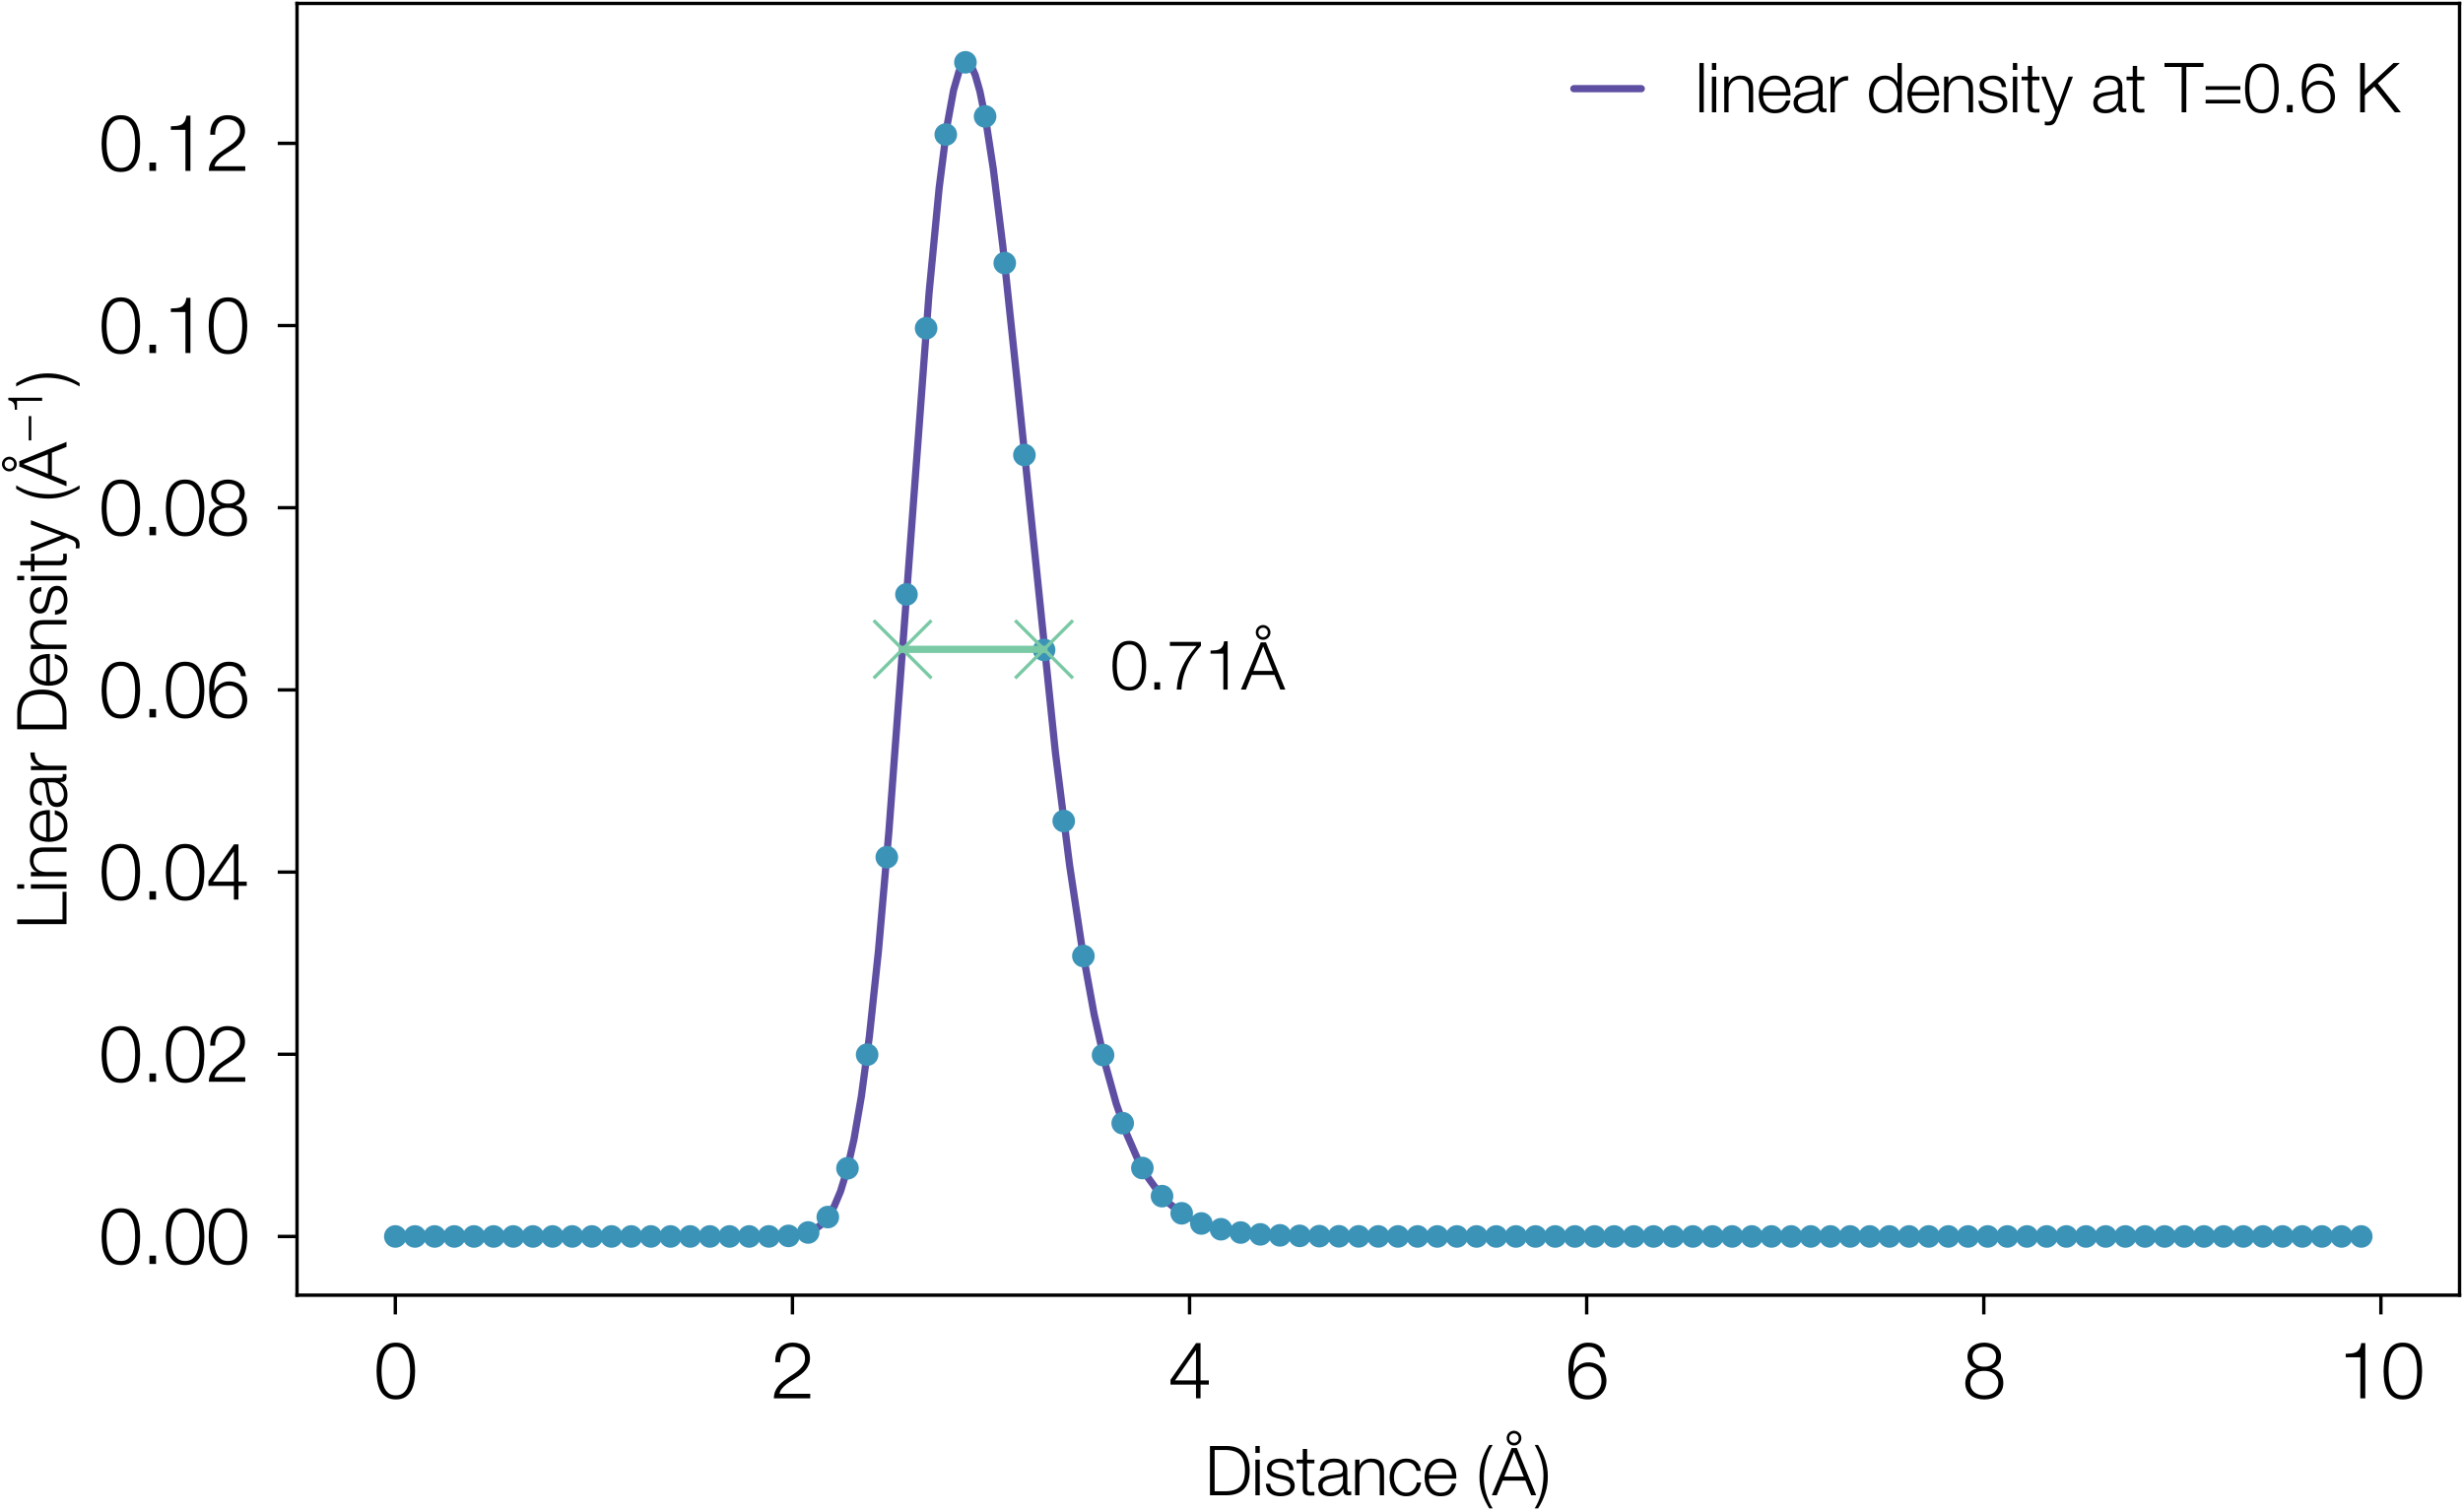 <?xml version="1.0" encoding="utf-8" standalone="no"?>
<!DOCTYPE svg PUBLIC "-//W3C//DTD SVG 1.1//EN"
  "http://www.w3.org/Graphics/SVG/1.1/DTD/svg11.dtd">
<svg xmlns:xlink="http://www.w3.org/1999/xlink" width="255.702pt" height="156.989pt" viewBox="0 0 255.702 156.989" xmlns="http://www.w3.org/2000/svg" version="1.1">
 <defs>
  <style type="text/css">*{stroke-linejoin: round; stroke-linecap: butt}</style>
 </defs>
 <g id="figure_1">
  <g id="patch_1">
   <path d="M 0 156.989 
L 255.702 156.989 
L 255.702 0 
L 0 0 
L 0 156.989 
z
" style="fill: none"/>
  </g>
  <g id="axes_1">
   <g id="patch_2">
    <path d="M 30.836 134.486 
L 255.342 134.486 
L 255.342 0.36 
L 30.836 0.36 
L 30.836 134.486 
z
" style="fill: none"/>
   </g>
   <g id="matplotlib.axis_1">
    <g id="xtick_1">
     <g id="line2d_1">
      <defs>
       <path id="m9e3177a3a1" d="M 0 0 
L 0 2 
" style="stroke: #000000; stroke-width: 0.35"/>
      </defs>
      <g>
       <use xlink:href="#m9e3177a3a1" x="41.041" y="134.486" style="stroke: #000000; stroke-width: 0.35"/>
      </g>
     </g>
     <g id="text_1">
      <!-- 0 -->
      <g transform="translate(38.817 145.199)scale(0.08 -0.08)">
       <defs>
        <path id="HelveticaNeue-Light-30" d="M 1779 4518 
Q 1293 4518 985 4304 
Q 678 4090 508 3757 
Q 339 3424 278 3014 
Q 218 2605 218 2208 
Q 218 1818 278 1408 
Q 339 998 508 665 
Q 678 333 985 121 
Q 1293 -90 1779 -90 
Q 2272 -90 2576 121 
Q 2880 333 3049 665 
Q 3219 998 3280 1408 
Q 3341 1818 3341 2214 
Q 3341 2605 3280 3014 
Q 3219 3424 3049 3757 
Q 2880 4090 2576 4304 
Q 2272 4518 1779 4518 
z
M 1779 4179 
Q 2163 4179 2393 3980 
Q 2624 3782 2742 3488 
Q 2861 3194 2899 2848 
Q 2938 2502 2938 2214 
Q 2938 1920 2899 1577 
Q 2861 1235 2742 937 
Q 2624 640 2393 441 
Q 2163 243 1779 243 
Q 1395 243 1164 441 
Q 934 640 816 937 
Q 698 1235 659 1577 
Q 621 1920 621 2214 
Q 621 2502 659 2848 
Q 698 3194 816 3488 
Q 934 3782 1164 3980 
Q 1395 4179 1779 4179 
z
" transform="scale(0.016)"/>
       </defs>
       <use xlink:href="#HelveticaNeue-Light-30"/>
      </g>
     </g>
    </g>
    <g id="xtick_2">
     <g id="line2d_2">
      <g>
       <use xlink:href="#m9e3177a3a1" x="82.269" y="134.486" style="stroke: #000000; stroke-width: 0.35"/>
      </g>
     </g>
     <g id="text_2">
      <!-- 2 -->
      <g transform="translate(80.045 145.199)scale(0.08 -0.08)">
       <defs>
        <path id="HelveticaNeue-Light-32" d="M 3181 0 
L 3181 371 
L 691 371 
Q 730 595 883 784 
Q 1037 973 1238 1133 
Q 1440 1293 1657 1424 
Q 1875 1555 2035 1664 
Q 2259 1805 2460 1968 
Q 2662 2131 2819 2323 
Q 2976 2515 3069 2745 
Q 3162 2976 3162 3258 
Q 3162 3571 3056 3808 
Q 2950 4045 2761 4201 
Q 2573 4358 2320 4438 
Q 2067 4518 1773 4518 
Q 1408 4518 1136 4400 
Q 864 4282 685 4070 
Q 506 3859 419 3568 
Q 333 3277 339 2931 
L 742 2931 
Q 736 3181 790 3405 
Q 845 3629 966 3801 
Q 1088 3974 1283 4076 
Q 1478 4179 1754 4179 
Q 1958 4179 2140 4118 
Q 2323 4058 2460 3939 
Q 2598 3821 2678 3651 
Q 2758 3482 2758 3264 
Q 2758 2995 2665 2800 
Q 2573 2605 2387 2419 
Q 2202 2234 1968 2070 
Q 1734 1907 1497 1750 
Q 1261 1594 1037 1424 
Q 813 1254 633 1049 
Q 454 845 345 589 
Q 237 333 230 0 
L 3181 0 
z
" transform="scale(0.016)"/>
       </defs>
       <use xlink:href="#HelveticaNeue-Light-32"/>
      </g>
     </g>
    </g>
    <g id="xtick_3">
     <g id="line2d_3">
      <g>
       <use xlink:href="#m9e3177a3a1" x="123.496" y="134.486" style="stroke: #000000; stroke-width: 0.35"/>
      </g>
     </g>
     <g id="text_3">
      <!-- 4 -->
      <g transform="translate(121.272 145.199)scale(0.08 -0.08)">
       <defs>
        <path id="HelveticaNeue-Light-34" d="M 2259 1453 
L 557 1453 
L 2246 3891 
L 2259 3891 
L 2259 1453 
z
M 192 1504 
L 192 1114 
L 2259 1114 
L 2259 0 
L 2630 0 
L 2630 1114 
L 3302 1114 
L 3302 1453 
L 2630 1453 
L 2630 4480 
L 2266 4480 
L 192 1504 
z
" transform="scale(0.016)"/>
       </defs>
       <use xlink:href="#HelveticaNeue-Light-34"/>
      </g>
     </g>
    </g>
    <g id="xtick_4">
     <g id="line2d_4">
      <g>
       <use xlink:href="#m9e3177a3a1" x="164.724" y="134.486" style="stroke: #000000; stroke-width: 0.35"/>
      </g>
     </g>
     <g id="text_4">
      <!-- 6 -->
      <g transform="translate(162.5 145.199)scale(0.08 -0.08)">
       <defs>
        <path id="HelveticaNeue-Light-36" d="M 2829 3347 
L 3232 3347 
Q 3162 3942 2810 4230 
Q 2458 4518 1856 4518 
Q 1491 4518 1228 4390 
Q 966 4262 790 4057 
Q 614 3853 508 3600 
Q 403 3347 345 3100 
Q 288 2854 272 2636 
Q 256 2419 256 2285 
Q 256 1626 349 1174 
Q 442 723 634 441 
Q 826 160 1120 35 
Q 1414 -90 1824 -90 
Q 2157 -90 2435 22 
Q 2714 134 2915 336 
Q 3117 538 3229 816 
Q 3341 1094 3341 1421 
Q 3341 1747 3235 2022 
Q 3130 2298 2938 2496 
Q 2746 2694 2474 2806 
Q 2202 2918 1862 2918 
Q 1478 2918 1155 2713 
Q 832 2509 672 2176 
L 659 2176 
Q 659 2483 704 2832 
Q 749 3181 883 3481 
Q 1018 3782 1261 3980 
Q 1504 4179 1894 4179 
Q 2285 4179 2531 3948 
Q 2778 3718 2829 3347 
z
M 1856 2579 
Q 2112 2579 2313 2486 
Q 2515 2394 2652 2234 
Q 2790 2074 2864 1856 
Q 2938 1638 2938 1395 
Q 2938 1165 2861 953 
Q 2784 742 2640 585 
Q 2496 429 2301 336 
Q 2106 243 1862 243 
Q 1568 243 1357 332 
Q 1146 422 1008 579 
Q 870 736 806 947 
Q 742 1158 742 1395 
Q 742 1645 816 1859 
Q 890 2074 1034 2234 
Q 1178 2394 1386 2486 
Q 1594 2579 1856 2579 
z
" transform="scale(0.016)"/>
       </defs>
       <use xlink:href="#HelveticaNeue-Light-36"/>
      </g>
     </g>
    </g>
    <g id="xtick_5">
     <g id="line2d_5">
      <g>
       <use xlink:href="#m9e3177a3a1" x="205.951" y="134.486" style="stroke: #000000; stroke-width: 0.35"/>
      </g>
     </g>
     <g id="text_5">
      <!-- 8 -->
      <g transform="translate(203.727 145.199)scale(0.08 -0.08)">
       <defs>
        <path id="HelveticaNeue-Light-38" d="M 1779 2566 
Q 1600 2560 1427 2605 
Q 1254 2650 1120 2752 
Q 986 2854 902 3014 
Q 819 3174 819 3398 
Q 819 3590 899 3737 
Q 979 3885 1113 3981 
Q 1248 4077 1421 4128 
Q 1594 4179 1779 4179 
Q 1984 4179 2157 4128 
Q 2330 4077 2458 3981 
Q 2586 3885 2659 3737 
Q 2733 3590 2733 3398 
Q 2733 3181 2653 3021 
Q 2573 2861 2441 2758 
Q 2310 2656 2137 2608 
Q 1965 2560 1779 2566 
z
M 3136 3398 
Q 3136 3686 3017 3897 
Q 2899 4109 2704 4246 
Q 2509 4384 2265 4451 
Q 2022 4518 1773 4518 
Q 1523 4518 1280 4451 
Q 1037 4384 845 4246 
Q 653 4109 534 3897 
Q 416 3686 416 3398 
Q 416 3027 605 2774 
Q 794 2522 1146 2413 
L 1146 2400 
Q 723 2323 486 2009 
Q 250 1696 237 1254 
Q 237 915 358 662 
Q 480 410 691 243 
Q 902 77 1184 -6 
Q 1466 -90 1779 -90 
Q 2099 -90 2377 -6 
Q 2656 77 2867 243 
Q 3078 410 3200 662 
Q 3322 915 3322 1254 
Q 3322 1715 3085 2012 
Q 2848 2310 2406 2400 
L 2406 2413 
Q 2752 2515 2944 2774 
Q 3136 3034 3136 3398 
z
M 1779 243 
Q 1542 243 1334 307 
Q 1126 371 972 496 
Q 819 621 729 813 
Q 640 1005 640 1254 
Q 640 1498 733 1683 
Q 826 1869 979 1993 
Q 1133 2118 1341 2176 
Q 1549 2234 1779 2227 
Q 2003 2234 2211 2173 
Q 2419 2112 2576 1987 
Q 2733 1862 2825 1680 
Q 2918 1498 2918 1254 
Q 2918 998 2828 806 
Q 2739 614 2585 489 
Q 2432 365 2224 304 
Q 2016 243 1779 243 
z
" transform="scale(0.016)"/>
       </defs>
       <use xlink:href="#HelveticaNeue-Light-38"/>
      </g>
     </g>
    </g>
    <g id="xtick_6">
     <g id="line2d_6">
      <g>
       <use xlink:href="#m9e3177a3a1" x="247.178" y="134.486" style="stroke: #000000; stroke-width: 0.35"/>
      </g>
     </g>
     <g id="text_6">
      <!-- 10 -->
      <g transform="translate(242.731 145.199)scale(0.08 -0.08)">
       <defs>
        <path id="HelveticaNeue-Light-31" d="M 621 3616 
L 621 3328 
L 1805 3328 
L 1805 0 
L 2208 0 
L 2208 4480 
L 1882 4480 
Q 1837 4173 1731 4003 
Q 1626 3834 1469 3750 
Q 1312 3667 1097 3644 
Q 883 3622 621 3616 
z
" transform="scale(0.016)"/>
       </defs>
       <use xlink:href="#HelveticaNeue-Light-31"/>
       <use xlink:href="#HelveticaNeue-Light-30" x="55.6"/>
      </g>
     </g>
    </g>
    <g id="text_7">
     <!-- Distance (${\rm \AA}$) -->
     <g transform="translate(125.099 155.299)scale(0.07 -0.07)">
      <defs>
       <path id="HelveticaNeue-Light-44" d="M 461 4570 
L 461 0 
L 2042 0 
Q 3085 26 3613 586 
Q 4141 1146 4141 2285 
Q 4141 3424 3613 3984 
Q 3085 4544 2042 4570 
L 461 4570 
z
M 896 371 
L 896 4198 
L 1824 4198 
Q 2317 4198 2672 4092 
Q 3027 3987 3257 3756 
Q 3488 3526 3597 3161 
Q 3706 2797 3706 2285 
Q 3706 1773 3597 1408 
Q 3488 1043 3257 812 
Q 3027 582 2672 476 
Q 2317 371 1824 371 
L 896 371 
z
" transform="scale(0.016)"/>
       <path id="HelveticaNeue-Light-69" d="M 390 4570 
L 390 3923 
L 794 3923 
L 794 4570 
L 390 4570 
z
M 390 3302 
L 390 0 
L 794 0 
L 794 3302 
L 390 3302 
z
" transform="scale(0.016)"/>
       <path id="HelveticaNeue-Light-73" d="M 2362 2336 
L 2765 2336 
Q 2752 2605 2656 2803 
Q 2560 3002 2397 3136 
Q 2234 3270 2019 3334 
Q 1805 3398 1555 3398 
Q 1338 3398 1117 3347 
Q 896 3296 717 3187 
Q 538 3078 426 2899 
Q 314 2720 314 2470 
Q 314 2259 384 2115 
Q 454 1971 579 1872 
Q 704 1773 870 1705 
Q 1037 1638 1235 1587 
L 1754 1472 
Q 1888 1440 2019 1395 
Q 2150 1350 2252 1283 
Q 2355 1216 2416 1117 
Q 2477 1018 2477 870 
Q 2477 698 2390 579 
Q 2304 461 2169 384 
Q 2035 307 1878 275 
Q 1722 243 1574 243 
Q 1171 243 899 451 
Q 627 659 602 1069 
L 198 1069 
Q 250 461 611 185 
Q 973 -90 1555 -90 
Q 1786 -90 2022 -38 
Q 2259 13 2448 131 
Q 2637 250 2758 438 
Q 2880 627 2880 896 
Q 2880 1114 2797 1274 
Q 2714 1434 2582 1542 
Q 2451 1651 2281 1718 
Q 2112 1786 1939 1811 
L 1402 1933 
Q 1299 1958 1177 2000 
Q 1056 2042 953 2106 
Q 851 2170 784 2262 
Q 717 2355 717 2490 
Q 717 2650 787 2758 
Q 858 2867 973 2934 
Q 1088 3002 1225 3030 
Q 1363 3059 1498 3059 
Q 1670 3059 1824 3017 
Q 1978 2976 2096 2886 
Q 2214 2797 2284 2659 
Q 2355 2522 2362 2336 
z
" transform="scale(0.016)"/>
       <path id="HelveticaNeue-Light-74" d="M 1024 3302 
L 1024 4294 
L 621 4294 
L 621 3302 
L 45 3302 
L 45 2963 
L 621 2963 
L 621 704 
Q 614 282 774 125 
Q 934 -32 1338 -32 
Q 1427 -32 1516 -25 
Q 1606 -19 1696 -19 
L 1696 320 
Q 1523 301 1350 301 
Q 1133 314 1078 426 
Q 1024 538 1024 736 
L 1024 2963 
L 1696 2963 
L 1696 3302 
L 1024 3302 
z
" transform="scale(0.016)"/>
       <path id="HelveticaNeue-Light-61" d="M 346 2291 
L 749 2291 
Q 762 2694 1005 2876 
Q 1248 3059 1632 3059 
Q 1811 3059 1968 3030 
Q 2125 3002 2243 2925 
Q 2362 2848 2429 2717 
Q 2496 2586 2496 2381 
Q 2496 2246 2461 2163 
Q 2426 2080 2362 2032 
Q 2298 1984 2202 1965 
Q 2106 1946 1978 1933 
Q 1651 1894 1334 1852 
Q 1018 1811 765 1708 
Q 512 1606 358 1411 
Q 205 1216 205 870 
Q 205 621 291 438 
Q 378 256 528 137 
Q 678 19 880 -35 
Q 1082 -90 1312 -90 
Q 1555 -90 1731 -45 
Q 1907 0 2044 83 
Q 2182 166 2294 291 
Q 2406 416 2515 576 
L 2528 576 
Q 2528 448 2544 342 
Q 2560 237 2611 160 
Q 2662 83 2755 41 
Q 2848 0 3002 0 
Q 3085 0 3139 6 
Q 3194 13 3264 26 
L 3264 365 
Q 3206 339 3136 339 
Q 2899 339 2899 582 
L 2899 2336 
Q 2899 2669 2790 2877 
Q 2682 3085 2509 3200 
Q 2336 3315 2118 3356 
Q 1901 3398 1683 3398 
Q 1395 3398 1158 3334 
Q 922 3270 746 3136 
Q 570 3002 467 2790 
Q 365 2579 346 2291 
z
M 2496 1805 
L 2496 1280 
Q 2496 1037 2403 845 
Q 2310 653 2153 518 
Q 1997 384 1785 313 
Q 1574 243 1344 243 
Q 1203 243 1068 288 
Q 934 333 832 419 
Q 730 506 669 624 
Q 608 742 608 896 
Q 608 1139 752 1270 
Q 896 1402 1120 1472 
Q 1344 1542 1616 1577 
Q 1888 1613 2144 1658 
Q 2227 1670 2336 1702 
Q 2445 1734 2483 1805 
L 2496 1805 
z
" transform="scale(0.016)"/>
       <path id="HelveticaNeue-Light-6e" d="M 378 3302 
L 378 0 
L 781 0 
L 781 1926 
Q 787 2170 860 2378 
Q 934 2586 1065 2736 
Q 1197 2886 1385 2972 
Q 1574 3059 1818 3059 
Q 2061 3059 2224 2982 
Q 2387 2906 2483 2771 
Q 2579 2637 2617 2454 
Q 2656 2272 2656 2061 
L 2656 0 
L 3059 0 
L 3059 2125 
Q 3059 2419 3001 2656 
Q 2944 2893 2803 3056 
Q 2662 3219 2428 3308 
Q 2195 3398 1850 3398 
Q 1498 3398 1203 3216 
Q 909 3034 794 2733 
L 781 2733 
L 781 3302 
L 378 3302 
z
" transform="scale(0.016)"/>
       <path id="HelveticaNeue-Light-63" d="M 2714 2266 
L 3117 2266 
Q 3046 2835 2678 3116 
Q 2310 3398 1779 3398 
Q 1402 3398 1110 3257 
Q 819 3117 620 2880 
Q 422 2643 320 2326 
Q 218 2010 218 1651 
Q 218 1293 320 976 
Q 422 659 620 422 
Q 819 186 1110 48 
Q 1402 -90 1779 -90 
Q 2342 -90 2700 246 
Q 3059 582 3142 1184 
L 2739 1184 
Q 2720 979 2637 806 
Q 2554 634 2426 509 
Q 2298 384 2131 313 
Q 1965 243 1779 243 
Q 1491 243 1273 364 
Q 1056 486 912 684 
Q 768 883 694 1136 
Q 621 1389 621 1651 
Q 621 1914 694 2166 
Q 768 2419 912 2617 
Q 1056 2816 1273 2937 
Q 1491 3059 1779 3059 
Q 2182 3059 2406 2848 
Q 2630 2637 2714 2266 
z
" transform="scale(0.016)"/>
       <path id="HelveticaNeue-Light-65" d="M 2758 1882 
L 621 1882 
Q 646 2106 726 2320 
Q 806 2534 940 2697 
Q 1075 2861 1267 2960 
Q 1459 3059 1709 3059 
Q 1952 3059 2144 2960 
Q 2336 2861 2470 2697 
Q 2605 2534 2678 2323 
Q 2752 2112 2758 1882 
z
M 621 1542 
L 3162 1542 
Q 3174 1888 3097 2224 
Q 3021 2560 2845 2819 
Q 2669 3078 2387 3238 
Q 2106 3398 1709 3398 
Q 1318 3398 1033 3248 
Q 749 3098 569 2851 
Q 390 2605 304 2291 
Q 218 1978 218 1651 
Q 218 1299 304 982 
Q 390 666 569 426 
Q 749 186 1033 48 
Q 1318 -90 1709 -90 
Q 2336 -90 2678 217 
Q 3021 525 3149 1088 
L 2746 1088 
Q 2650 704 2400 473 
Q 2150 243 1709 243 
Q 1421 243 1216 364 
Q 1011 486 876 672 
Q 742 858 681 1091 
Q 621 1325 621 1542 
z
" transform="scale(0.016)"/>
       <path id="HelveticaNeue-Light-20" transform="scale(0.016)"/>
       <path id="HelveticaNeue-Light-28" d="M 1229 -1216 
L 1549 -1216 
Q 1363 -922 1212 -582 
Q 1062 -243 953 118 
Q 845 480 787 845 
Q 730 1210 730 1555 
Q 730 2413 925 3193 
Q 1120 3974 1549 4666 
L 1229 4666 
Q 806 4006 566 3267 
Q 326 2528 326 1702 
Q 326 1280 387 905 
Q 448 531 563 179 
Q 678 -173 848 -518 
Q 1018 -864 1229 -1216 
z
" transform="scale(0.016)"/>
       <path id="HelveticaNeue-Light-c5" d="M -38 0 
L 1798 4378 
L 2285 4378 
L 4077 0 
L 3610 0 
L 3072 1357 
L 966 1357 
L 422 0 
L -38 0 
z
M 1114 1728 
L 2925 1728 
L 2022 4000 
L 1114 1728 
z
M 1581 5299 
Q 1581 5484 1705 5609 
Q 1830 5734 2016 5734 
Q 2202 5734 2326 5609 
Q 2451 5484 2451 5299 
Q 2451 5113 2326 4988 
Q 2202 4864 2016 4864 
Q 1830 4864 1705 4988 
Q 1581 5113 1581 5299 
z
M 1338 5299 
Q 1338 5158 1389 5033 
Q 1440 4908 1533 4815 
Q 1626 4723 1750 4668 
Q 1875 4614 2016 4614 
Q 2157 4614 2281 4668 
Q 2406 4723 2499 4815 
Q 2592 4908 2646 5033 
Q 2701 5158 2701 5299 
Q 2701 5440 2646 5564 
Q 2592 5689 2499 5782 
Q 2406 5875 2281 5929 
Q 2157 5984 2016 5984 
Q 1875 5984 1750 5929 
Q 1626 5875 1533 5782 
Q 1440 5689 1389 5564 
Q 1338 5440 1338 5299 
z
" transform="scale(0.016)"/>
       <path id="HelveticaNeue-Light-29" d="M 314 4666 
L 0 4666 
Q 173 4358 323 4019 
Q 474 3680 582 3325 
Q 691 2970 752 2605 
Q 813 2240 813 1888 
Q 813 1030 617 252 
Q 422 -525 0 -1216 
L 314 -1216 
Q 736 -557 976 179 
Q 1216 915 1216 1741 
Q 1216 2157 1155 2534 
Q 1094 2912 979 3267 
Q 864 3622 694 3968 
Q 525 4314 314 4666 
z
" transform="scale(0.016)"/>
      </defs>
      <use xlink:href="#HelveticaNeue-Light-44" transform="translate(0 0.5)"/>
      <use xlink:href="#HelveticaNeue-Light-69" transform="translate(68.5 0.5)"/>
      <use xlink:href="#HelveticaNeue-Light-73" transform="translate(87 0.5)"/>
      <use xlink:href="#HelveticaNeue-Light-74" transform="translate(135.1 0.5)"/>
      <use xlink:href="#HelveticaNeue-Light-61" transform="translate(164.7 0.5)"/>
      <use xlink:href="#HelveticaNeue-Light-6e" transform="translate(216.6 0.5)"/>
      <use xlink:href="#HelveticaNeue-Light-63" transform="translate(270.3 0.5)"/>
      <use xlink:href="#HelveticaNeue-Light-65" transform="translate(322.2 0.5)"/>
      <use xlink:href="#HelveticaNeue-Light-20" transform="translate(374.1 0.5)"/>
      <use xlink:href="#HelveticaNeue-Light-28" transform="translate(401.9 0.5)"/>
      <use xlink:href="#HelveticaNeue-Light-c5" transform="translate(426 0.5)"/>
      <use xlink:href="#HelveticaNeue-Light-29" transform="translate(489 0.5)"/>
     </g>
    </g>
   </g>
   <g id="matplotlib.axis_2">
    <g id="ytick_1">
     <g id="line2d_7">
      <defs>
       <path id="mde614bc1aa" d="M 0 0 
L -2 0 
" style="stroke: #000000; stroke-width: 0.35"/>
      </defs>
      <g>
       <use xlink:href="#mde614bc1aa" x="30.836" y="128.389" style="stroke: #000000; stroke-width: 0.35"/>
      </g>
     </g>
     <g id="text_8">
      <!-- 0.00 -->
      <g transform="translate(10.27 131.246)scale(0.08 -0.08)">
       <defs>
        <path id="HelveticaNeue-Light-2e" d="M 621 0 
L 1158 0 
L 1158 678 
L 621 678 
L 621 0 
z
" transform="scale(0.016)"/>
       </defs>
       <use xlink:href="#HelveticaNeue-Light-30"/>
       <use xlink:href="#HelveticaNeue-Light-2e" x="55.6"/>
       <use xlink:href="#HelveticaNeue-Light-30" x="83.4"/>
       <use xlink:href="#HelveticaNeue-Light-30" x="139"/>
      </g>
     </g>
    </g>
    <g id="ytick_2">
     <g id="line2d_8">
      <g>
       <use xlink:href="#mde614bc1aa" x="30.836" y="109.472" style="stroke: #000000; stroke-width: 0.35"/>
      </g>
     </g>
     <g id="text_9">
      <!-- 0.02 -->
      <g transform="translate(10.27 112.328)scale(0.08 -0.08)">
       <use xlink:href="#HelveticaNeue-Light-30"/>
       <use xlink:href="#HelveticaNeue-Light-2e" x="55.6"/>
       <use xlink:href="#HelveticaNeue-Light-30" x="83.4"/>
       <use xlink:href="#HelveticaNeue-Light-32" x="139"/>
      </g>
     </g>
    </g>
    <g id="ytick_3">
     <g id="line2d_9">
      <g>
       <use xlink:href="#mde614bc1aa" x="30.836" y="90.555" style="stroke: #000000; stroke-width: 0.35"/>
      </g>
     </g>
     <g id="text_10">
      <!-- 0.04 -->
      <g transform="translate(10.27 93.411)scale(0.08 -0.08)">
       <use xlink:href="#HelveticaNeue-Light-30"/>
       <use xlink:href="#HelveticaNeue-Light-2e" x="55.6"/>
       <use xlink:href="#HelveticaNeue-Light-30" x="83.4"/>
       <use xlink:href="#HelveticaNeue-Light-34" x="139"/>
      </g>
     </g>
    </g>
    <g id="ytick_4">
     <g id="line2d_10">
      <g>
       <use xlink:href="#mde614bc1aa" x="30.836" y="71.638" style="stroke: #000000; stroke-width: 0.35"/>
      </g>
     </g>
     <g id="text_11">
      <!-- 0.06 -->
      <g transform="translate(10.27 74.494)scale(0.08 -0.08)">
       <use xlink:href="#HelveticaNeue-Light-30"/>
       <use xlink:href="#HelveticaNeue-Light-2e" x="55.6"/>
       <use xlink:href="#HelveticaNeue-Light-30" x="83.4"/>
       <use xlink:href="#HelveticaNeue-Light-36" x="139"/>
      </g>
     </g>
    </g>
    <g id="ytick_5">
     <g id="line2d_11">
      <g>
       <use xlink:href="#mde614bc1aa" x="30.836" y="52.721" style="stroke: #000000; stroke-width: 0.35"/>
      </g>
     </g>
     <g id="text_12">
      <!-- 0.08 -->
      <g transform="translate(10.27 55.577)scale(0.08 -0.08)">
       <use xlink:href="#HelveticaNeue-Light-30"/>
       <use xlink:href="#HelveticaNeue-Light-2e" x="55.6"/>
       <use xlink:href="#HelveticaNeue-Light-30" x="83.4"/>
       <use xlink:href="#HelveticaNeue-Light-38" x="139"/>
      </g>
     </g>
    </g>
    <g id="ytick_6">
     <g id="line2d_12">
      <g>
       <use xlink:href="#mde614bc1aa" x="30.836" y="33.804" style="stroke: #000000; stroke-width: 0.35"/>
      </g>
     </g>
     <g id="text_13">
      <!-- 0.10 -->
      <g transform="translate(10.27 36.66)scale(0.08 -0.08)">
       <use xlink:href="#HelveticaNeue-Light-30"/>
       <use xlink:href="#HelveticaNeue-Light-2e" x="55.6"/>
       <use xlink:href="#HelveticaNeue-Light-31" x="83.4"/>
       <use xlink:href="#HelveticaNeue-Light-30" x="139"/>
      </g>
     </g>
    </g>
    <g id="ytick_7">
     <g id="line2d_13">
      <g>
       <use xlink:href="#mde614bc1aa" x="30.836" y="14.886" style="stroke: #000000; stroke-width: 0.35"/>
      </g>
     </g>
     <g id="text_14">
      <!-- 0.12 -->
      <g transform="translate(10.27 17.743)scale(0.08 -0.08)">
       <use xlink:href="#HelveticaNeue-Light-30"/>
       <use xlink:href="#HelveticaNeue-Light-2e" x="55.6"/>
       <use xlink:href="#HelveticaNeue-Light-31" x="83.4"/>
       <use xlink:href="#HelveticaNeue-Light-32" x="139"/>
      </g>
     </g>
    </g>
    <g id="text_15">
     <!-- Linear Density (${\rm \AA}^{-1}$) -->
     <g transform="translate(6.94 96.473)rotate(-90)scale(0.07 -0.07)">
      <defs>
       <path id="HelveticaNeue-Light-4c" d="M 461 4570 
L 461 0 
L 3456 0 
L 3456 371 
L 896 371 
L 896 4570 
L 461 4570 
z
" transform="scale(0.016)"/>
       <path id="HelveticaNeue-Light-72" d="M 384 3302 
L 384 0 
L 787 0 
L 787 1760 
Q 787 2022 876 2243 
Q 966 2464 1129 2624 
Q 1293 2784 1517 2870 
Q 1741 2957 2016 2944 
L 2016 3347 
Q 1568 3366 1245 3148 
Q 922 2931 768 2528 
L 755 2528 
L 755 3302 
L 384 3302 
z
" transform="scale(0.016)"/>
       <path id="HelveticaNeue-Light-79" d="M 13 3302 
L 1331 13 
L 1190 -358 
Q 1139 -474 1094 -570 
Q 1050 -666 986 -733 
Q 922 -800 835 -838 
Q 749 -877 614 -877 
Q 544 -877 477 -867 
Q 410 -858 339 -845 
L 339 -1184 
Q 390 -1203 457 -1206 
Q 525 -1210 646 -1216 
Q 838 -1216 963 -1181 
Q 1088 -1146 1181 -1066 
Q 1274 -986 1350 -848 
Q 1427 -710 1517 -499 
L 2950 3302 
L 2547 3302 
L 1530 486 
L 442 3302 
L 13 3302 
z
" transform="scale(0.016)"/>
       <path id="HelveticaNeue-Light-2212" d="M 3533 1440 
L 3533 1779 
L 314 1779 
L 314 1440 
L 3533 1440 
z
" transform="scale(0.016)"/>
      </defs>
      <use xlink:href="#HelveticaNeue-Light-4c" transform="translate(0 0.5)"/>
      <use xlink:href="#HelveticaNeue-Light-69" transform="translate(53.7 0.5)"/>
      <use xlink:href="#HelveticaNeue-Light-6e" transform="translate(72.2 0.5)"/>
      <use xlink:href="#HelveticaNeue-Light-65" transform="translate(125.9 0.5)"/>
      <use xlink:href="#HelveticaNeue-Light-61" transform="translate(177.8 0.5)"/>
      <use xlink:href="#HelveticaNeue-Light-72" transform="translate(229.7 0.5)"/>
      <use xlink:href="#HelveticaNeue-Light-20" transform="translate(261.2 0.5)"/>
      <use xlink:href="#HelveticaNeue-Light-44" transform="translate(289 0.5)"/>
      <use xlink:href="#HelveticaNeue-Light-65" transform="translate(357.5 0.5)"/>
      <use xlink:href="#HelveticaNeue-Light-6e" transform="translate(409.4 0.5)"/>
      <use xlink:href="#HelveticaNeue-Light-73" transform="translate(463.1 0.5)"/>
      <use xlink:href="#HelveticaNeue-Light-69" transform="translate(511.2 0.5)"/>
      <use xlink:href="#HelveticaNeue-Light-74" transform="translate(529.7 0.5)"/>
      <use xlink:href="#HelveticaNeue-Light-79" transform="translate(559.3 0.5)"/>
      <use xlink:href="#HelveticaNeue-Light-20" transform="translate(605.6 0.5)"/>
      <use xlink:href="#HelveticaNeue-Light-28" transform="translate(633.4 0.5)"/>
      <use xlink:href="#HelveticaNeue-Light-c5" transform="translate(657.5 0.5)"/>
      <use xlink:href="#HelveticaNeue-Light-2212" transform="translate(721.403 36.616)scale(0.7)"/>
      <use xlink:href="#HelveticaNeue-Light-31" transform="translate(763.403 36.616)scale(0.7)"/>
      <use xlink:href="#HelveticaNeue-Light-29" transform="translate(804.902 0.5)"/>
     </g>
    </g>
   </g>
   <g id="line2d_14">
    <path d="M 82.269 128.302 
L 83.584 128.078 
L 84.528 127.695 
L 85.266 127.154 
L 85.946 126.37 
L 86.61 125.253 
L 87.266 123.691 
L 87.942 121.469 
L 88.655 118.313 
L 89.426 113.833 
L 90.255 107.633 
L 91.191 98.83 
L 92.284 86.33 
L 93.776 66.361 
L 96.456 30.385 
L 97.504 19.484 
L 98.328 13.021 
L 99 9.353 
L 99.553 7.442 
L 99.982 6.651 
L 100.299 6.458 
L 100.559 6.546 
L 100.86 6.916 
L 101.243 7.782 
L 101.734 9.497 
L 102.348 12.524 
L 103.119 17.533 
L 104.121 25.629 
L 105.564 39.306 
L 109.572 78.164 
L 111.036 89.793 
L 112.355 98.556 
L 113.588 105.316 
L 114.759 110.552 
L 115.889 114.62 
L 117.002 117.826 
L 118.099 120.331 
L 119.183 122.271 
L 120.28 123.788 
L 121.426 125 
L 122.63 125.952 
L 123.496 126.478 
L 123.496 126.478 
" clip-path="url(#p7587ac2357)" style="fill: none; stroke: #5e4fa2; stroke-width: 0.75; stroke-linecap: round"/>
   </g>
   <g id="line2d_15">
    <defs>
     <path id="m4e41b54e09" d="M 0 1 
C 0.265 1 0.52 0.895 0.707 0.707 
C 0.895 0.52 1 0.265 1 0 
C 1 -0.265 0.895 -0.52 0.707 -0.707 
C 0.52 -0.895 0.265 -1 0 -1 
C -0.265 -1 -0.52 -0.895 -0.707 -0.707 
C -0.895 -0.52 -1 -0.265 -1 0 
C -1 0.265 -0.895 0.52 -0.707 0.707 
C -0.52 0.895 -0.265 1 0 1 
z
" style="stroke: #3c93b8; stroke-width: 0.35"/>
    </defs>
    <g clip-path="url(#p7587ac2357)">
     <use xlink:href="#m4e41b54e09" x="41.041" y="128.389" style="fill: #3c93b8; stroke: #3c93b8; stroke-width: 0.35"/>
     <use xlink:href="#m4e41b54e09" x="43.082" y="128.389" style="fill: #3c93b8; stroke: #3c93b8; stroke-width: 0.35"/>
     <use xlink:href="#m4e41b54e09" x="45.123" y="128.389" style="fill: #3c93b8; stroke: #3c93b8; stroke-width: 0.35"/>
     <use xlink:href="#m4e41b54e09" x="47.164" y="128.389" style="fill: #3c93b8; stroke: #3c93b8; stroke-width: 0.35"/>
     <use xlink:href="#m4e41b54e09" x="49.205" y="128.389" style="fill: #3c93b8; stroke: #3c93b8; stroke-width: 0.35"/>
     <use xlink:href="#m4e41b54e09" x="51.246" y="128.389" style="fill: #3c93b8; stroke: #3c93b8; stroke-width: 0.35"/>
     <use xlink:href="#m4e41b54e09" x="53.287" y="128.389" style="fill: #3c93b8; stroke: #3c93b8; stroke-width: 0.35"/>
     <use xlink:href="#m4e41b54e09" x="55.328" y="128.389" style="fill: #3c93b8; stroke: #3c93b8; stroke-width: 0.35"/>
     <use xlink:href="#m4e41b54e09" x="57.369" y="128.389" style="fill: #3c93b8; stroke: #3c93b8; stroke-width: 0.35"/>
     <use xlink:href="#m4e41b54e09" x="59.41" y="128.389" style="fill: #3c93b8; stroke: #3c93b8; stroke-width: 0.35"/>
     <use xlink:href="#m4e41b54e09" x="61.451" y="128.389" style="fill: #3c93b8; stroke: #3c93b8; stroke-width: 0.35"/>
     <use xlink:href="#m4e41b54e09" x="63.492" y="128.389" style="fill: #3c93b8; stroke: #3c93b8; stroke-width: 0.35"/>
     <use xlink:href="#m4e41b54e09" x="65.533" y="128.389" style="fill: #3c93b8; stroke: #3c93b8; stroke-width: 0.35"/>
     <use xlink:href="#m4e41b54e09" x="67.574" y="128.389" style="fill: #3c93b8; stroke: #3c93b8; stroke-width: 0.35"/>
     <use xlink:href="#m4e41b54e09" x="69.615" y="128.389" style="fill: #3c93b8; stroke: #3c93b8; stroke-width: 0.35"/>
     <use xlink:href="#m4e41b54e09" x="71.656" y="128.389" style="fill: #3c93b8; stroke: #3c93b8; stroke-width: 0.35"/>
     <use xlink:href="#m4e41b54e09" x="73.697" y="128.389" style="fill: #3c93b8; stroke: #3c93b8; stroke-width: 0.35"/>
     <use xlink:href="#m4e41b54e09" x="75.737" y="128.389" style="fill: #3c93b8; stroke: #3c93b8; stroke-width: 0.35"/>
     <use xlink:href="#m4e41b54e09" x="77.778" y="128.389" style="fill: #3c93b8; stroke: #3c93b8; stroke-width: 0.35"/>
     <use xlink:href="#m4e41b54e09" x="79.819" y="128.384" style="fill: #3c93b8; stroke: #3c93b8; stroke-width: 0.35"/>
     <use xlink:href="#m4e41b54e09" x="81.86" y="128.331" style="fill: #3c93b8; stroke: #3c93b8; stroke-width: 0.35"/>
     <use xlink:href="#m4e41b54e09" x="83.901" y="127.976" style="fill: #3c93b8; stroke: #3c93b8; stroke-width: 0.35"/>
     <use xlink:href="#m4e41b54e09" x="85.942" y="126.376" style="fill: #3c93b8; stroke: #3c93b8; stroke-width: 0.35"/>
     <use xlink:href="#m4e41b54e09" x="87.983" y="121.311" style="fill: #3c93b8; stroke: #3c93b8; stroke-width: 0.35"/>
     <use xlink:href="#m4e41b54e09" x="90.024" y="109.513" style="fill: #3c93b8; stroke: #3c93b8; stroke-width: 0.35"/>
     <use xlink:href="#m4e41b54e09" x="92.065" y="89.009" style="fill: #3c93b8; stroke: #3c93b8; stroke-width: 0.35"/>
     <use xlink:href="#m4e41b54e09" x="94.106" y="61.724" style="fill: #3c93b8; stroke: #3c93b8; stroke-width: 0.35"/>
     <use xlink:href="#m4e41b54e09" x="96.147" y="34.084" style="fill: #3c93b8; stroke: #3c93b8; stroke-width: 0.35"/>
     <use xlink:href="#m4e41b54e09" x="98.188" y="13.971" style="fill: #3c93b8; stroke: #3c93b8; stroke-width: 0.35"/>
     <use xlink:href="#m4e41b54e09" x="100.229" y="6.471" style="fill: #3c93b8; stroke: #3c93b8; stroke-width: 0.35"/>
     <use xlink:href="#m4e41b54e09" x="102.27" y="12.087" style="fill: #3c93b8; stroke: #3c93b8; stroke-width: 0.35"/>
     <use xlink:href="#m4e41b54e09" x="104.311" y="27.318" style="fill: #3c93b8; stroke: #3c93b8; stroke-width: 0.35"/>
     <use xlink:href="#m4e41b54e09" x="106.352" y="47.247" style="fill: #3c93b8; stroke: #3c93b8; stroke-width: 0.35"/>
     <use xlink:href="#m4e41b54e09" x="108.393" y="67.486" style="fill: #3c93b8; stroke: #3c93b8; stroke-width: 0.35"/>
     <use xlink:href="#m4e41b54e09" x="110.434" y="85.252" style="fill: #3c93b8; stroke: #3c93b8; stroke-width: 0.35"/>
     <use xlink:href="#m4e41b54e09" x="112.475" y="99.271" style="fill: #3c93b8; stroke: #3c93b8; stroke-width: 0.35"/>
     <use xlink:href="#m4e41b54e09" x="114.516" y="109.554" style="fill: #3c93b8; stroke: #3c93b8; stroke-width: 0.35"/>
     <use xlink:href="#m4e41b54e09" x="116.557" y="116.63" style="fill: #3c93b8; stroke: #3c93b8; stroke-width: 0.35"/>
     <use xlink:href="#m4e41b54e09" x="118.598" y="121.284" style="fill: #3c93b8; stroke: #3c93b8; stroke-width: 0.35"/>
     <use xlink:href="#m4e41b54e09" x="120.639" y="124.204" style="fill: #3c93b8; stroke: #3c93b8; stroke-width: 0.35"/>
     <use xlink:href="#m4e41b54e09" x="122.68" y="125.986" style="fill: #3c93b8; stroke: #3c93b8; stroke-width: 0.35"/>
     <use xlink:href="#m4e41b54e09" x="124.721" y="127.041" style="fill: #3c93b8; stroke: #3c93b8; stroke-width: 0.35"/>
     <use xlink:href="#m4e41b54e09" x="126.762" y="127.641" style="fill: #3c93b8; stroke: #3c93b8; stroke-width: 0.35"/>
     <use xlink:href="#m4e41b54e09" x="128.803" y="127.982" style="fill: #3c93b8; stroke: #3c93b8; stroke-width: 0.35"/>
     <use xlink:href="#m4e41b54e09" x="130.844" y="128.172" style="fill: #3c93b8; stroke: #3c93b8; stroke-width: 0.35"/>
     <use xlink:href="#m4e41b54e09" x="132.884" y="128.274" style="fill: #3c93b8; stroke: #3c93b8; stroke-width: 0.35"/>
     <use xlink:href="#m4e41b54e09" x="134.925" y="128.328" style="fill: #3c93b8; stroke: #3c93b8; stroke-width: 0.35"/>
     <use xlink:href="#m4e41b54e09" x="136.966" y="128.358" style="fill: #3c93b8; stroke: #3c93b8; stroke-width: 0.35"/>
     <use xlink:href="#m4e41b54e09" x="139.007" y="128.373" style="fill: #3c93b8; stroke: #3c93b8; stroke-width: 0.35"/>
     <use xlink:href="#m4e41b54e09" x="141.048" y="128.381" style="fill: #3c93b8; stroke: #3c93b8; stroke-width: 0.35"/>
     <use xlink:href="#m4e41b54e09" x="143.089" y="128.385" style="fill: #3c93b8; stroke: #3c93b8; stroke-width: 0.35"/>
     <use xlink:href="#m4e41b54e09" x="145.13" y="128.387" style="fill: #3c93b8; stroke: #3c93b8; stroke-width: 0.35"/>
     <use xlink:href="#m4e41b54e09" x="147.171" y="128.388" style="fill: #3c93b8; stroke: #3c93b8; stroke-width: 0.35"/>
     <use xlink:href="#m4e41b54e09" x="149.212" y="128.389" style="fill: #3c93b8; stroke: #3c93b8; stroke-width: 0.35"/>
     <use xlink:href="#m4e41b54e09" x="151.253" y="128.389" style="fill: #3c93b8; stroke: #3c93b8; stroke-width: 0.35"/>
     <use xlink:href="#m4e41b54e09" x="153.294" y="128.389" style="fill: #3c93b8; stroke: #3c93b8; stroke-width: 0.35"/>
     <use xlink:href="#m4e41b54e09" x="155.335" y="128.389" style="fill: #3c93b8; stroke: #3c93b8; stroke-width: 0.35"/>
     <use xlink:href="#m4e41b54e09" x="157.376" y="128.389" style="fill: #3c93b8; stroke: #3c93b8; stroke-width: 0.35"/>
     <use xlink:href="#m4e41b54e09" x="159.417" y="128.389" style="fill: #3c93b8; stroke: #3c93b8; stroke-width: 0.35"/>
     <use xlink:href="#m4e41b54e09" x="161.458" y="128.389" style="fill: #3c93b8; stroke: #3c93b8; stroke-width: 0.35"/>
     <use xlink:href="#m4e41b54e09" x="163.499" y="128.389" style="fill: #3c93b8; stroke: #3c93b8; stroke-width: 0.35"/>
     <use xlink:href="#m4e41b54e09" x="165.54" y="128.389" style="fill: #3c93b8; stroke: #3c93b8; stroke-width: 0.35"/>
     <use xlink:href="#m4e41b54e09" x="167.581" y="128.389" style="fill: #3c93b8; stroke: #3c93b8; stroke-width: 0.35"/>
     <use xlink:href="#m4e41b54e09" x="169.622" y="128.389" style="fill: #3c93b8; stroke: #3c93b8; stroke-width: 0.35"/>
     <use xlink:href="#m4e41b54e09" x="171.663" y="128.389" style="fill: #3c93b8; stroke: #3c93b8; stroke-width: 0.35"/>
     <use xlink:href="#m4e41b54e09" x="173.704" y="128.389" style="fill: #3c93b8; stroke: #3c93b8; stroke-width: 0.35"/>
     <use xlink:href="#m4e41b54e09" x="175.745" y="128.389" style="fill: #3c93b8; stroke: #3c93b8; stroke-width: 0.35"/>
     <use xlink:href="#m4e41b54e09" x="177.786" y="128.389" style="fill: #3c93b8; stroke: #3c93b8; stroke-width: 0.35"/>
     <use xlink:href="#m4e41b54e09" x="179.827" y="128.389" style="fill: #3c93b8; stroke: #3c93b8; stroke-width: 0.35"/>
     <use xlink:href="#m4e41b54e09" x="181.868" y="128.389" style="fill: #3c93b8; stroke: #3c93b8; stroke-width: 0.35"/>
     <use xlink:href="#m4e41b54e09" x="183.909" y="128.389" style="fill: #3c93b8; stroke: #3c93b8; stroke-width: 0.35"/>
     <use xlink:href="#m4e41b54e09" x="185.95" y="128.389" style="fill: #3c93b8; stroke: #3c93b8; stroke-width: 0.35"/>
     <use xlink:href="#m4e41b54e09" x="187.991" y="128.389" style="fill: #3c93b8; stroke: #3c93b8; stroke-width: 0.35"/>
     <use xlink:href="#m4e41b54e09" x="190.031" y="128.389" style="fill: #3c93b8; stroke: #3c93b8; stroke-width: 0.35"/>
     <use xlink:href="#m4e41b54e09" x="192.072" y="128.389" style="fill: #3c93b8; stroke: #3c93b8; stroke-width: 0.35"/>
     <use xlink:href="#m4e41b54e09" x="194.113" y="128.389" style="fill: #3c93b8; stroke: #3c93b8; stroke-width: 0.35"/>
     <use xlink:href="#m4e41b54e09" x="196.154" y="128.389" style="fill: #3c93b8; stroke: #3c93b8; stroke-width: 0.35"/>
     <use xlink:href="#m4e41b54e09" x="198.195" y="128.389" style="fill: #3c93b8; stroke: #3c93b8; stroke-width: 0.35"/>
     <use xlink:href="#m4e41b54e09" x="200.236" y="128.389" style="fill: #3c93b8; stroke: #3c93b8; stroke-width: 0.35"/>
     <use xlink:href="#m4e41b54e09" x="202.277" y="128.389" style="fill: #3c93b8; stroke: #3c93b8; stroke-width: 0.35"/>
     <use xlink:href="#m4e41b54e09" x="204.318" y="128.389" style="fill: #3c93b8; stroke: #3c93b8; stroke-width: 0.35"/>
     <use xlink:href="#m4e41b54e09" x="206.359" y="128.389" style="fill: #3c93b8; stroke: #3c93b8; stroke-width: 0.35"/>
     <use xlink:href="#m4e41b54e09" x="208.4" y="128.389" style="fill: #3c93b8; stroke: #3c93b8; stroke-width: 0.35"/>
     <use xlink:href="#m4e41b54e09" x="210.441" y="128.389" style="fill: #3c93b8; stroke: #3c93b8; stroke-width: 0.35"/>
     <use xlink:href="#m4e41b54e09" x="212.482" y="128.389" style="fill: #3c93b8; stroke: #3c93b8; stroke-width: 0.35"/>
     <use xlink:href="#m4e41b54e09" x="214.523" y="128.389" style="fill: #3c93b8; stroke: #3c93b8; stroke-width: 0.35"/>
     <use xlink:href="#m4e41b54e09" x="216.564" y="128.389" style="fill: #3c93b8; stroke: #3c93b8; stroke-width: 0.35"/>
     <use xlink:href="#m4e41b54e09" x="218.605" y="128.389" style="fill: #3c93b8; stroke: #3c93b8; stroke-width: 0.35"/>
     <use xlink:href="#m4e41b54e09" x="220.646" y="128.389" style="fill: #3c93b8; stroke: #3c93b8; stroke-width: 0.35"/>
     <use xlink:href="#m4e41b54e09" x="222.687" y="128.389" style="fill: #3c93b8; stroke: #3c93b8; stroke-width: 0.35"/>
     <use xlink:href="#m4e41b54e09" x="224.728" y="128.389" style="fill: #3c93b8; stroke: #3c93b8; stroke-width: 0.35"/>
     <use xlink:href="#m4e41b54e09" x="226.769" y="128.389" style="fill: #3c93b8; stroke: #3c93b8; stroke-width: 0.35"/>
     <use xlink:href="#m4e41b54e09" x="228.81" y="128.389" style="fill: #3c93b8; stroke: #3c93b8; stroke-width: 0.35"/>
     <use xlink:href="#m4e41b54e09" x="230.851" y="128.389" style="fill: #3c93b8; stroke: #3c93b8; stroke-width: 0.35"/>
     <use xlink:href="#m4e41b54e09" x="232.892" y="128.389" style="fill: #3c93b8; stroke: #3c93b8; stroke-width: 0.35"/>
     <use xlink:href="#m4e41b54e09" x="234.933" y="128.389" style="fill: #3c93b8; stroke: #3c93b8; stroke-width: 0.35"/>
     <use xlink:href="#m4e41b54e09" x="236.974" y="128.389" style="fill: #3c93b8; stroke: #3c93b8; stroke-width: 0.35"/>
     <use xlink:href="#m4e41b54e09" x="239.015" y="128.389" style="fill: #3c93b8; stroke: #3c93b8; stroke-width: 0.35"/>
     <use xlink:href="#m4e41b54e09" x="241.056" y="128.389" style="fill: #3c93b8; stroke: #3c93b8; stroke-width: 0.35"/>
     <use xlink:href="#m4e41b54e09" x="243.097" y="128.389" style="fill: #3c93b8; stroke: #3c93b8; stroke-width: 0.35"/>
     <use xlink:href="#m4e41b54e09" x="245.138" y="128.389" style="fill: #3c93b8; stroke: #3c93b8; stroke-width: 0.35"/>
    </g>
   </g>
   <g id="line2d_16">
    <path d="M 93.702 67.423 
L 108.389 67.423 
" clip-path="url(#p7587ac2357)" style="fill: none; stroke: #79c9a4; stroke-width: 0.75; stroke-linecap: round"/>
    <defs>
     <path id="mcd32942dd9" d="M -3 3 
L 3 -3 
M -3 -3 
L 3 3 
" style="stroke: #79c9a4; stroke-width: 0.35"/>
    </defs>
    <g clip-path="url(#p7587ac2357)">
     <use xlink:href="#mcd32942dd9" x="93.702" y="67.423" style="fill: #79c9a4; stroke: #79c9a4; stroke-width: 0.35"/>
     <use xlink:href="#mcd32942dd9" x="108.389" y="67.423" style="fill: #79c9a4; stroke: #79c9a4; stroke-width: 0.35"/>
    </g>
   </g>
   <g id="patch_3">
    <path d="M 30.836 134.486 
L 30.836 0.36 
" style="fill: none; stroke: #000000; stroke-width: 0.35; stroke-linejoin: miter; stroke-linecap: square"/>
   </g>
   <g id="patch_4">
    <path d="M 255.342 134.486 
L 255.342 0.36 
" style="fill: none; stroke: #000000; stroke-width: 0.35; stroke-linejoin: miter; stroke-linecap: square"/>
   </g>
   <g id="patch_5">
    <path d="M 30.836 134.486 
L 255.342 134.486 
" style="fill: none; stroke: #000000; stroke-width: 0.35; stroke-linejoin: miter; stroke-linecap: square"/>
   </g>
   <g id="patch_6">
    <path d="M 30.836 0.36 
L 255.342 0.36 
" style="fill: none; stroke: #000000; stroke-width: 0.35; stroke-linejoin: miter; stroke-linecap: square"/>
   </g>
   <g id="text_16">
    <!-- 0.71${\rm \AA}$ -->
    <g transform="translate(115.251 71.638)scale(0.07 -0.07)">
     <defs>
      <path id="HelveticaNeue-Light-37" d="M 326 4422 
L 326 4051 
L 2803 4051 
Q 2336 3520 2006 3033 
Q 1677 2547 1456 2064 
Q 1235 1581 1116 1075 
Q 998 570 960 0 
L 1395 0 
Q 1434 781 1642 1430 
Q 1850 2080 2128 2589 
Q 2406 3098 2700 3466 
Q 2995 3834 3206 4051 
L 3206 4422 
L 326 4422 
z
" transform="scale(0.016)"/>
     </defs>
     <use xlink:href="#HelveticaNeue-Light-30" transform="translate(0 0.5)"/>
     <use xlink:href="#HelveticaNeue-Light-2e" transform="translate(55.6 0.5)"/>
     <use xlink:href="#HelveticaNeue-Light-37" transform="translate(83.4 0.5)"/>
     <use xlink:href="#HelveticaNeue-Light-31" transform="translate(139 0.5)"/>
     <use xlink:href="#HelveticaNeue-Light-c5" transform="translate(194.6 0.5)"/>
    </g>
   </g>
   <g id="legend_1">
    <g id="line2d_17">
     <path d="M 163.392 9.208 
L 166.892 9.208 
L 170.392 9.208 
" style="fill: none; stroke: #5e4fa2; stroke-width: 0.75; stroke-linecap: round"/>
    </g>
    <g id="text_17">
     <!-- linear density at T=0.6 K -->
     <g transform="translate(175.992 11.658)scale(0.07 -0.07)">
      <defs>
       <path id="HelveticaNeue-Light-6c" d="M 390 4570 
L 390 0 
L 794 0 
L 794 4570 
L 390 4570 
z
" transform="scale(0.016)"/>
       <path id="HelveticaNeue-Light-64" d="M 3290 0 
L 3290 4570 
L 2886 4570 
L 2886 2675 
L 2874 2675 
Q 2810 2854 2691 2988 
Q 2573 3123 2419 3216 
Q 2266 3309 2090 3353 
Q 1914 3398 1728 3398 
Q 1350 3398 1072 3257 
Q 794 3117 608 2877 
Q 422 2637 332 2320 
Q 243 2003 243 1651 
Q 243 1299 332 982 
Q 422 666 608 426 
Q 794 186 1072 48 
Q 1350 -90 1728 -90 
Q 1907 -90 2089 -38 
Q 2272 13 2432 105 
Q 2592 198 2717 332 
Q 2842 467 2906 627 
L 2918 627 
L 2918 0 
L 3290 0 
z
M 646 1651 
Q 646 1907 707 2160 
Q 768 2413 899 2611 
Q 1030 2810 1235 2934 
Q 1440 3059 1728 3059 
Q 2048 3059 2269 2934 
Q 2490 2810 2627 2611 
Q 2765 2413 2825 2160 
Q 2886 1907 2886 1651 
Q 2886 1395 2825 1142 
Q 2765 890 2627 691 
Q 2490 493 2269 368 
Q 2048 243 1728 243 
Q 1440 243 1235 368 
Q 1030 493 899 691 
Q 768 890 707 1142 
Q 646 1395 646 1651 
z
" transform="scale(0.016)"/>
       <path id="HelveticaNeue-Light-54" d="M -26 4570 
L -26 4198 
L 1562 4198 
L 1562 0 
L 1997 0 
L 1997 4198 
L 3590 4198 
L 3590 4570 
L -26 4570 
z
" transform="scale(0.016)"/>
       <path id="HelveticaNeue-Light-3d" d="M 3533 819 
L 3533 1158 
L 314 1158 
L 314 819 
L 3533 819 
z
M 3533 2080 
L 3533 2419 
L 314 2419 
L 314 2080 
L 3533 2080 
z
" transform="scale(0.016)"/>
       <path id="HelveticaNeue-Light-4b" d="M 461 4570 
L 461 0 
L 896 0 
L 896 1568 
L 1773 2381 
L 3674 0 
L 4237 0 
L 2099 2682 
L 4141 4570 
L 3552 4570 
L 896 2112 
L 896 4570 
L 461 4570 
z
" transform="scale(0.016)"/>
      </defs>
      <use xlink:href="#HelveticaNeue-Light-6c"/>
      <use xlink:href="#HelveticaNeue-Light-69" x="18.5"/>
      <use xlink:href="#HelveticaNeue-Light-6e" x="37"/>
      <use xlink:href="#HelveticaNeue-Light-65" x="90.7"/>
      <use xlink:href="#HelveticaNeue-Light-61" x="142.6"/>
      <use xlink:href="#HelveticaNeue-Light-72" x="194.5"/>
      <use xlink:href="#HelveticaNeue-Light-20" x="226"/>
      <use xlink:href="#HelveticaNeue-Light-64" x="253.8"/>
      <use xlink:href="#HelveticaNeue-Light-65" x="311.2"/>
      <use xlink:href="#HelveticaNeue-Light-6e" x="363.1"/>
      <use xlink:href="#HelveticaNeue-Light-73" x="416.8"/>
      <use xlink:href="#HelveticaNeue-Light-69" x="464.9"/>
      <use xlink:href="#HelveticaNeue-Light-74" x="483.4"/>
      <use xlink:href="#HelveticaNeue-Light-79" x="513"/>
      <use xlink:href="#HelveticaNeue-Light-20" x="559.3"/>
      <use xlink:href="#HelveticaNeue-Light-61" x="587.1"/>
      <use xlink:href="#HelveticaNeue-Light-74" x="639"/>
      <use xlink:href="#HelveticaNeue-Light-20" x="668.6"/>
      <use xlink:href="#HelveticaNeue-Light-54" x="696.4"/>
      <use xlink:href="#HelveticaNeue-Light-3d" x="752"/>
      <use xlink:href="#HelveticaNeue-Light-30" x="812"/>
      <use xlink:href="#HelveticaNeue-Light-2e" x="867.6"/>
      <use xlink:href="#HelveticaNeue-Light-36" x="895.4"/>
      <use xlink:href="#HelveticaNeue-Light-20" x="951"/>
      <use xlink:href="#HelveticaNeue-Light-4b" x="978.8"/>
     </g>
    </g>
   </g>
  </g>
 </g>
 <defs>
  <clipPath id="p7587ac2357">
   <rect x="30.836" y="0.36" width="224.506" height="134.126"/>
  </clipPath>
 </defs>
</svg>
